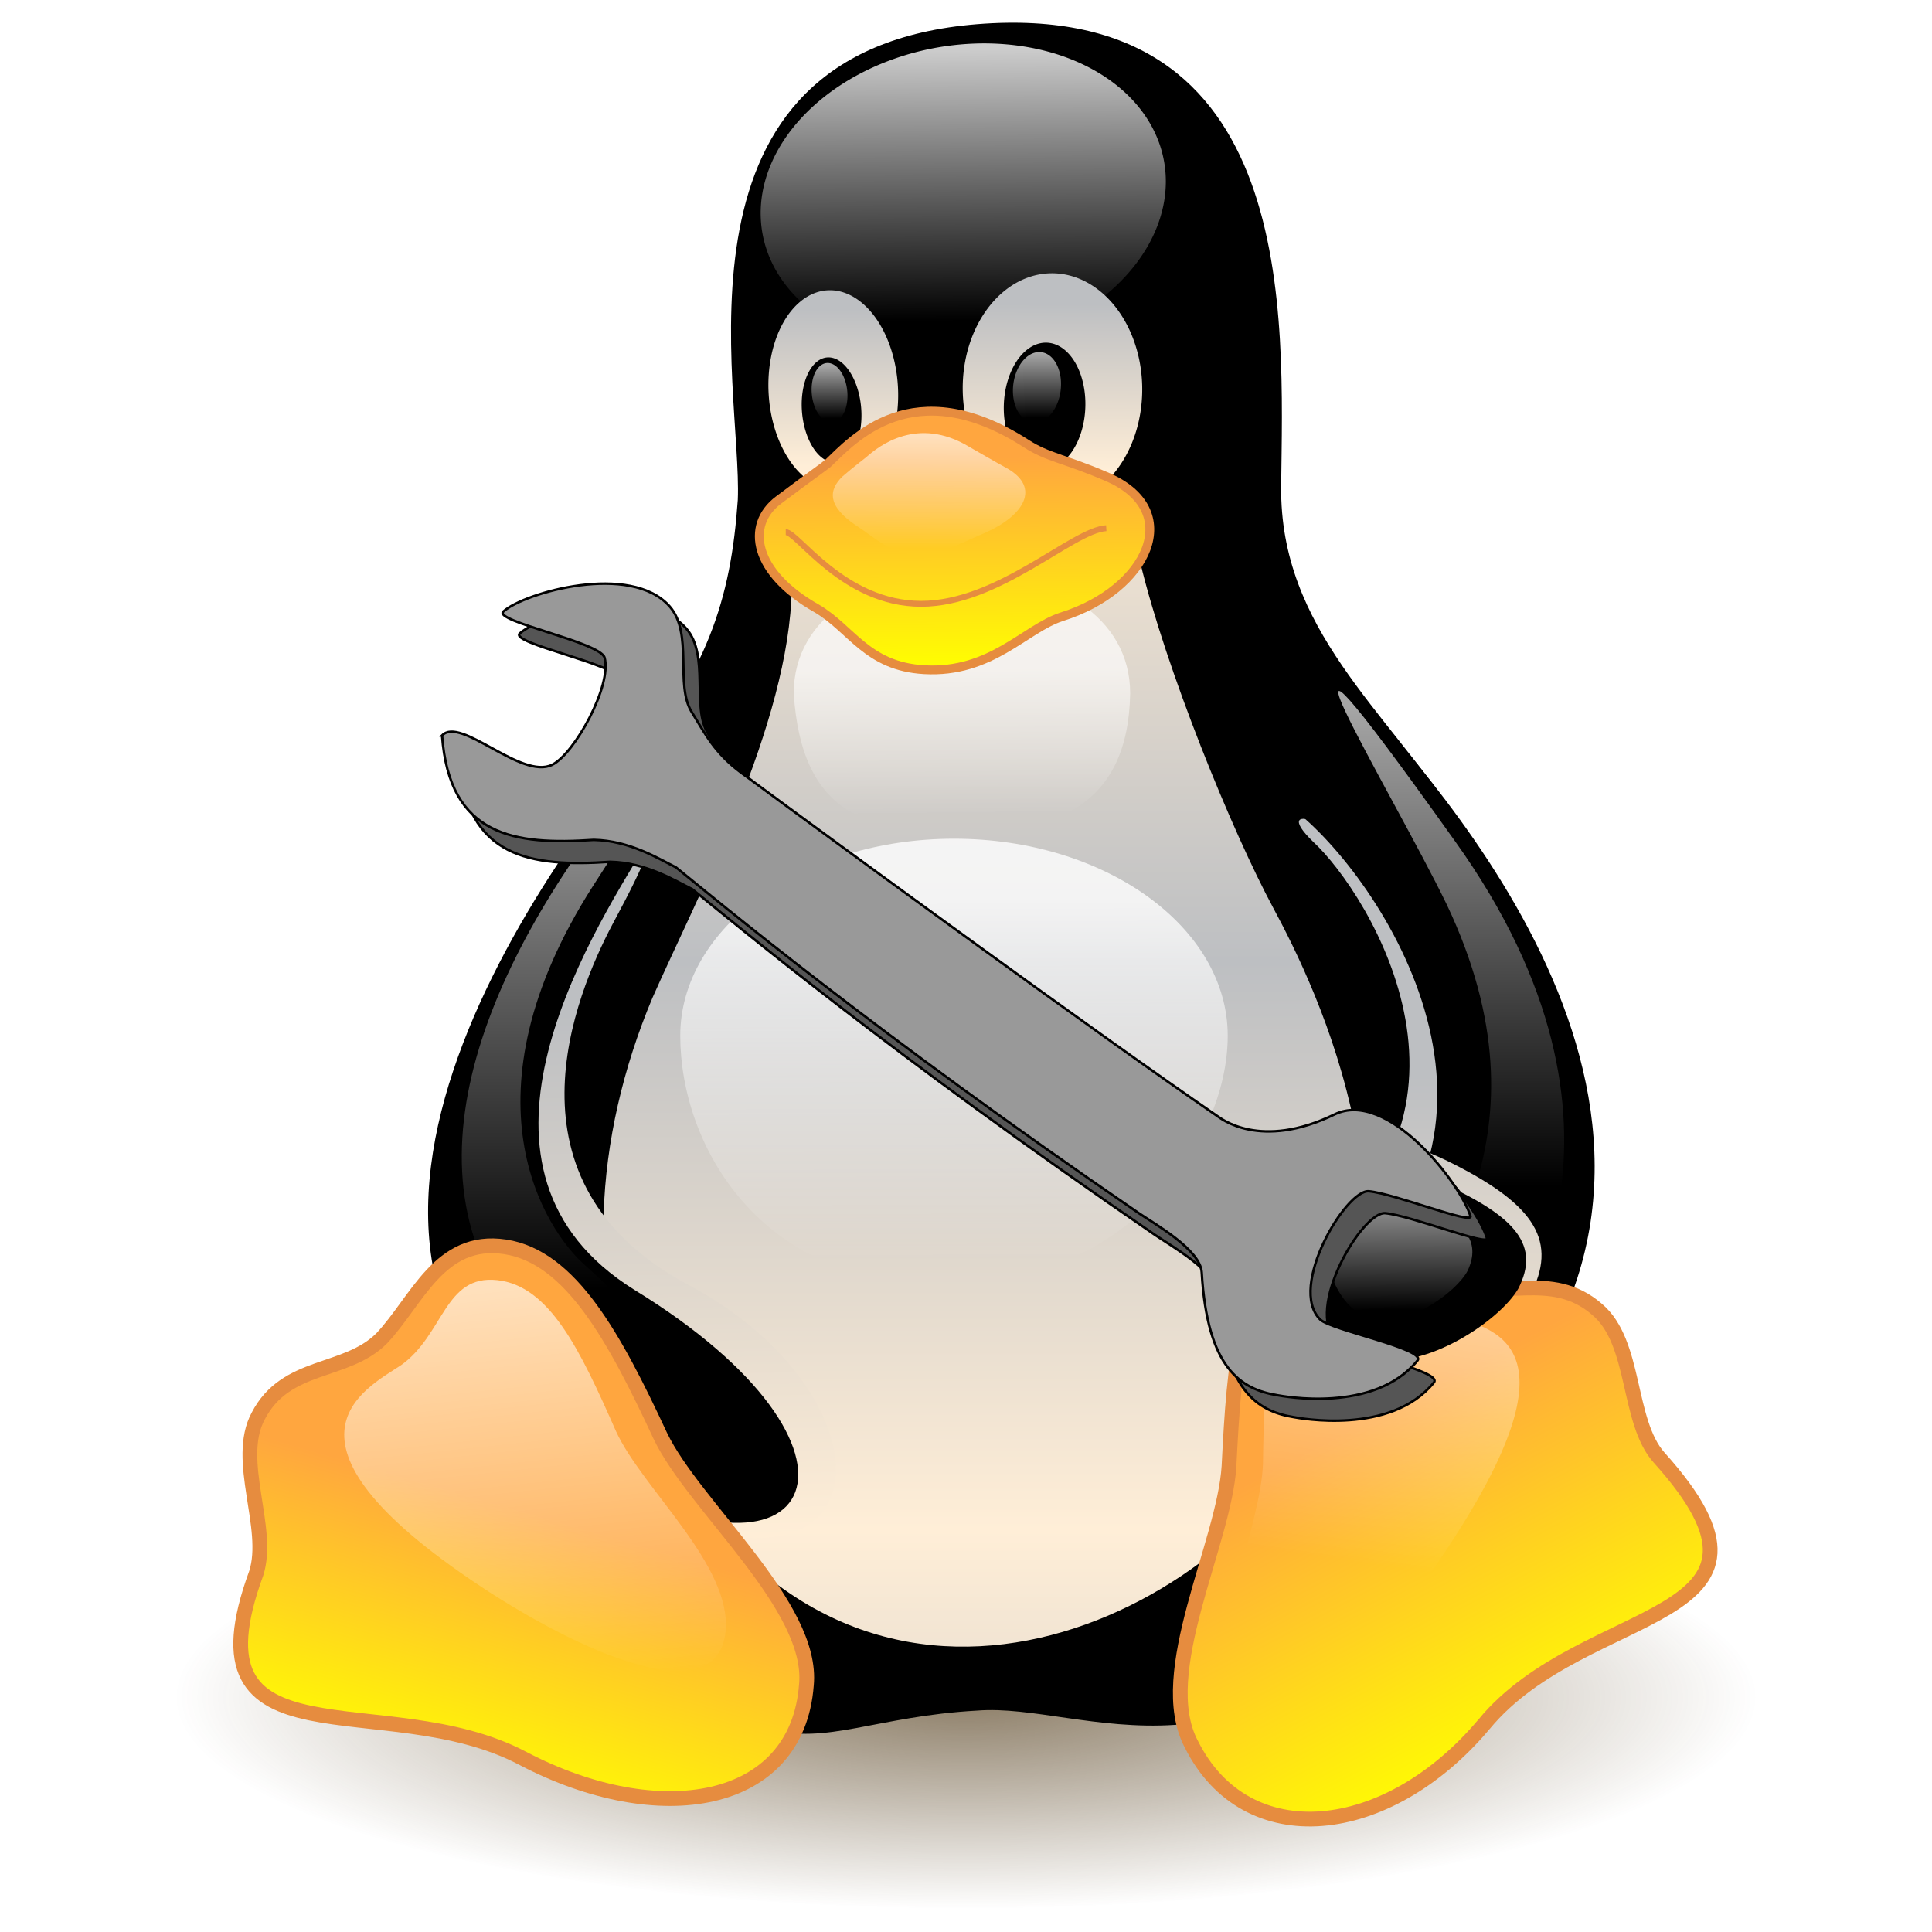 <?xml version="1.0" encoding="UTF-8" standalone="no"?>
<svg
   xmlns:dc="http://purl.org/dc/elements/1.1/"
   xmlns:cc="http://creativecommons.org/ns#"
   xmlns:rdf="http://www.w3.org/1999/02/22-rdf-syntax-ns#"
   xmlns:svg="http://www.w3.org/2000/svg"
   xmlns="http://www.w3.org/2000/svg"
   xmlns:xlink="http://www.w3.org/1999/xlink"
   xmlns:sodipodi="http://sodipodi.sourceforge.net/DTD/sodipodi-0.dtd"
   xmlns:inkscape="http://www.inkscape.org/namespaces/inkscape"
   width="1024"
   height="1024"
   id="svg2"
   version="1.1"
   inkscape:version="0.48.5 r10040"
   sodipodi:docname="logo.svg">
  <sodipodi:namedview
     pagecolor="#ffffff"
     bordercolor="#666666"
     borderopacity="1"
     objecttolerance="10"
     gridtolerance="10"
     guidetolerance="10"
     inkscape:pageopacity="0"
     inkscape:pageshadow="2"
     inkscape:window-width="1920"
     inkscape:window-height="1031"
     id="namedview93"
     showgrid="false"
     inkscape:zoom="0.62933333"
     inkscape:cx="67.463036"
     inkscape:cy="472.57496"
     inkscape:window-x="0"
     inkscape:window-y="23"
     inkscape:window-maximized="1"
     inkscape:current-layer="svg2" />
  <defs
     id="defs4">
    <linearGradient
       id="linearGradient172">
      <stop
         style="stop-color:#3f2600;stop-opacity:0.6;"
         offset="0"
         id="stop173" />
      <stop
         style="stop-color:#3f2600;stop-opacity:0;"
         offset="1"
         id="stop174" />
    </linearGradient>
    <linearGradient
       id="linearGradient167">
      <stop
         style="stop-color:#ffffff;stop-opacity:0.65;"
         offset="0"
         id="stop168" />
      <stop
         style="stop-color:#ffffff;stop-opacity:0;"
         offset="1"
         id="stop169" />
    </linearGradient>
    <linearGradient
       id="linearGradient162">
      <stop
         style="stop-color:#ffa63f;stop-opacity:1;"
         offset="0"
         id="stop163" />
      <stop
         style="stop-color:#ffff00;stop-opacity:1;"
         offset="1"
         id="stop164" />
    </linearGradient>
    <linearGradient
       id="linearGradient153">
      <stop
         style="stop-color:#ffeed7;stop-opacity:1;"
         offset="0"
         id="stop154" />
      <stop
         style="stop-color:#bdbfc2;stop-opacity:1;"
         offset="1"
         id="stop155" />
    </linearGradient>
    <linearGradient
       id="linearGradient138">
      <stop
         style="stop-color:#ffffff;stop-opacity:0.8;"
         offset="0"
         id="stop139" />
      <stop
         style="stop-color:#ffffff;stop-opacity:0;"
         offset="1"
         id="stop140" />
    </linearGradient>
    <linearGradient
       xlink:href="#linearGradient138"
       id="linearGradient141"
       x1="0.474"
       y1="0.02"
       x2="0.418"
       y2="0.901"
       gradientUnits="objectBoundingBox" />
    <linearGradient
       xlink:href="#linearGradient167"
       id="linearGradient142"
       x1="0.559"
       y1="0.031"
       x2="0.554"
       y2="0.945"
       gradientUnits="objectBoundingBox" />
    <linearGradient
       xlink:href="#linearGradient167"
       id="linearGradient143"
       x1="0.466"
       y1="0.029"
       x2="0.414"
       y2="0.934"
       gradientUnits="objectBoundingBox" />
    <linearGradient
       xlink:href="#linearGradient167"
       id="linearGradient144"
       x1="0.703"
       y1="0.059"
       x2="0.646"
       y2="0.941"
       gradientUnits="objectBoundingBox" />
    <linearGradient
       xlink:href="#linearGradient167"
       id="linearGradient145"
       x1="0.467"
       y1="-0.036"
       x2="0.867"
       y2="0.759"
       gradientUnits="objectBoundingBox" />
    <linearGradient
       xlink:href="#linearGradient167"
       id="linearGradient146"
       x1="0.572"
       y1="0.023"
       x2="0.571"
       y2="0.719"
       gradientUnits="objectBoundingBox" />
    <linearGradient
       xlink:href="#linearGradient167"
       id="linearGradient147"
       x1="0.5"
       y1="0.023"
       x2="0.5"
       y2="0.812"
       gradientUnits="objectBoundingBox" />
    <linearGradient
       xlink:href="#linearGradient167"
       id="linearGradient148"
       x1="0.508"
       y1="0.374"
       x2="0.516"
       y2="0.928"
       gradientUnits="objectBoundingBox" />
    <linearGradient
       xlink:href="#linearGradient138"
       id="linearGradient149"
       x1="0.5"
       y1="0.132"
       x2="0.504"
       y2="0.946"
       gradientUnits="objectBoundingBox" />
    <linearGradient
       xlink:href="#linearGradient167"
       id="linearGradient150"
       x1="-0.305"
       y1="0.099"
       x2="0.156"
       y2="0.942"
       gradientUnits="objectBoundingBox"
       gradientTransform="matrix(-0.929,0.284,0.435,0.944,-1.91327e-7,5.49908e-8)" />
    <linearGradient
       xlink:href="#linearGradient167"
       id="linearGradient151"
       x1="0.434"
       y1="0.022"
       x2="0.487"
       y2="1.026"
       gradientUnits="objectBoundingBox" />
    <linearGradient
       xlink:href="#linearGradient153"
       id="linearGradient152"
       x1="0.5"
       y1="0.898"
       x2="0.5"
       y2="0.406"
       gradientUnits="objectBoundingBox"
       spreadMethod="reflect" />
    <linearGradient
       xlink:href="#linearGradient153"
       id="linearGradient156"
       x1="0.436"
       y1="0.989"
       x2="0.454"
       y2="0.231"
       gradientUnits="objectBoundingBox" />
    <linearGradient
       xlink:href="#linearGradient153"
       id="linearGradient157"
       x1="0.492"
       y1="1.153"
       x2="0.495"
       y2="0.413"
       gradientUnits="objectBoundingBox" />
    <linearGradient
       xlink:href="#linearGradient153"
       id="linearGradient158"
       x1="0.517"
       y1="0.854"
       x2="0.498"
       y2="0.136"
       gradientUnits="objectBoundingBox" />
    <linearGradient
       xlink:href="#linearGradient153"
       id="linearGradient159"
       x1="0.462"
       y1="0.879"
       x2="0.492"
       y2="0.096"
       gradientUnits="objectBoundingBox" />
    <linearGradient
       xlink:href="#linearGradient162"
       id="linearGradient161"
       x1="0.501"
       y1="0.349"
       x2="0.412"
       y2="0.986"
       gradientUnits="objectBoundingBox" />
    <linearGradient
       xlink:href="#linearGradient162"
       id="linearGradient165"
       x1="0.604"
       y1="0.51"
       x2="0.464"
       y2="0.984"
       gradientUnits="objectBoundingBox" />
    <linearGradient
       xlink:href="#linearGradient162"
       id="linearGradient166"
       x1="0.5"
       y1="0.192"
       x2="0.508"
       y2="0.97"
       gradientUnits="objectBoundingBox" />
    <radialGradient
       xlink:href="#linearGradient172"
       id="radialGradient171"
       cx="0.5"
       cy="0.5"
       fx="0.5"
       fy="0.5"
       r="0.5"
       gradientUnits="objectBoundingBox" />
    <radialGradient
       xlink:href="#linearGradient172"
       id="radialGradient176" />
    <linearGradient
       xlink:href="#linearGradient153"
       id="linearGradient178"
       x1="0.94"
       y1="1.293"
       x2="0.195"
       y2="-0.675"
       gradientUnits="objectBoundingBox" />
    <radialGradient
       xlink:href="#linearGradient172"
       id="radialGradient1399"
       gradientTransform="scale(1.045,0.957)"
       cx="446.778"
       cy="1219.412"
       fx="446.778"
       fy="1219.412"
       r="195.072"
       gradientUnits="userSpaceOnUse" />
    <linearGradient
       xlink:href="#linearGradient153"
       id="linearGradient1401"
       gradientUnits="userSpaceOnUse"
       x1="400.578"
       y1="369.53"
       x2="400.844"
       y2="304.079"
       gradientTransform="scale(0.575,1.738)" />
    <linearGradient
       xlink:href="#linearGradient138"
       id="linearGradient1403"
       gradientUnits="userSpaceOnUse"
       x1="303.018"
       y1="237.932"
       x2="297.086"
       y2="330.096"
       gradientTransform="scale(1.116,0.896)" />
    <linearGradient
       xlink:href="#linearGradient153"
       id="linearGradient1405"
       gradientUnits="userSpaceOnUse"
       gradientTransform="scale(0.816,1.225)"
       x1="378.938"
       y1="278.602"
       x2="380.273"
       y2="243.916" />
    <linearGradient
       xlink:href="#linearGradient153"
       id="linearGradient1407"
       gradientUnits="userSpaceOnUse"
       x1="381.387"
       y1="277.495"
       x2="380.552"
       y2="245.683"
       gradientTransform="scale(0.816,1.225)" />
    <linearGradient
       xlink:href="#linearGradient167"
       id="linearGradient1409"
       gradientUnits="userSpaceOnUse"
       gradientTransform="scale(0.816,1.225)"
       x1="379.096"
       y1="240.927"
       x2="376.796"
       y2="281.016" />
    <linearGradient
       xlink:href="#linearGradient167"
       id="linearGradient1411"
       gradientUnits="userSpaceOnUse"
       x1="389.635"
       y1="242.282"
       x2="387.069"
       y2="281.325"
       gradientTransform="scale(0.816,1.225)" />
    <linearGradient
       xlink:href="#linearGradient153"
       id="linearGradient1413"
       gradientUnits="userSpaceOnUse"
       spreadMethod="reflect"
       x1="437.579"
       y1="528.872"
       x2="437.579"
       y2="394.104"
       gradientTransform="scale(0.813,1.23)" />
    <linearGradient
       xlink:href="#linearGradient153"
       id="linearGradient1415"
       gradientUnits="userSpaceOnUse"
       x1="375.173"
       y1="419.785"
       x2="377.485"
       y2="324.038"
       gradientTransform="scale(0.65,1.539)" />
    <linearGradient
       xlink:href="#linearGradient138"
       id="linearGradient1417"
       gradientUnits="userSpaceOnUse"
       x1="320.751"
       y1="498.178"
       x2="321.322"
       y2="614.504"
       gradientTransform="scale(1.075,0.93)" />
    <linearGradient
       xlink:href="#linearGradient167"
       id="linearGradient1419"
       gradientUnits="userSpaceOnUse"
       x1="322.483"
       y1="435.268"
       x2="323.251"
       y2="488.483"
       gradientTransform="scale(1.077,0.929)" />
    <linearGradient
       xlink:href="#linearGradient167"
       id="linearGradient1421"
       gradientUnits="userSpaceOnUse"
       x1="411.221"
       y1="242.944"
       x2="411.221"
       y2="331.449"
       gradientTransform="scale(0.572,1.749)" />
    <linearGradient
       xlink:href="#linearGradient167"
       id="linearGradient1423"
       gradientUnits="userSpaceOnUse"
       x1="867.345"
       y1="234.739"
       x2="867.335"
       y2="314.839"
       gradientTransform="scale(0.573,1.746)" />
    <linearGradient
       xlink:href="#linearGradient162"
       id="linearGradient1425"
       gradientUnits="userSpaceOnUse"
       x1="236.254"
       y1="657.111"
       x2="212.51"
       y2="737.412"
       gradientTransform="scale(1.012,0.989)" />
    <linearGradient
       xlink:href="#linearGradient153"
       id="linearGradient1427"
       gradientUnits="userSpaceOnUse"
       x1="381.566"
       y1="655.731"
       x2="279.643"
       y2="386.666"
       gradientTransform="scale(1.065,0.939)" />
    <linearGradient
       xlink:href="#linearGradient162"
       id="linearGradient1429"
       gradientUnits="userSpaceOnUse"
       x1="218.117"
       y1="630.305"
       x2="203.127"
       y2="737.854"
       gradientTransform="scale(1.01,0.99)" />
    <linearGradient
       xlink:href="#linearGradient167"
       id="linearGradient1431"
       gradientUnits="userSpaceOnUse"
       gradientTransform="scale(1.008,0.992)"
       x1="117.89"
       y1="587.236"
       x2="182.245"
       y2="704.731" />
    <linearGradient
       xlink:href="#linearGradient167"
       id="linearGradient1433"
       gradientUnits="userSpaceOnUse"
       x1="223.101"
       y1="570.418"
       x2="230.535"
       y2="710.977"
       gradientTransform="scale(1,1)" />
    <linearGradient
       xlink:href="#linearGradient167"
       id="linearGradient1435"
       gradientUnits="userSpaceOnUse"
       x1="316.94"
       y1="474.018"
       x2="371.609"
       y2="582.635"
       gradientTransform="scale(1.065,0.939)" />
    <linearGradient
       xlink:href="#linearGradient162"
       id="linearGradient1437"
       gradientUnits="userSpaceOnUse"
       x1="284.687"
       y1="410.463"
       x2="285.459"
       y2="485.699"
       gradientTransform="scale(1.219,0.821)" />
    <linearGradient
       xlink:href="#linearGradient167"
       id="linearGradient1439"
       gradientUnits="userSpaceOnUse"
       x1="288.824"
       y1="398.854"
       x2="288.376"
       y2="482.559"
       gradientTransform="scale(1.222,0.818)" />
    <filter
       inkscape:collect="always"
       id="filter3909">
      <feGaussianBlur
         inkscape:collect="always"
         stdDeviation="6.43"
         id="feGaussianBlur3911" />
    </filter>
    <radialGradient
       inkscape:collect="always"
       xlink:href="#linearGradient172"
       id="radialGradient4048"
       gradientUnits="userSpaceOnUse"
       gradientTransform="matrix(1.482,0,0,0.397,-349.547,431.941)"
       cx="446.778"
       cy="1219.412"
       fx="446.778"
       fy="1219.412"
       r="195.072" />
    <linearGradient
       inkscape:collect="always"
       xlink:href="#linearGradient153"
       id="linearGradient4050"
       gradientUnits="userSpaceOnUse"
       gradientTransform="matrix(-0.965,-0.013,-0.037,2.557,862.828,-83.27)"
       x1="400.578"
       y1="369.53"
       x2="400.844"
       y2="304.079" />
    <linearGradient
       inkscape:collect="always"
       xlink:href="#linearGradient138"
       id="linearGradient4052"
       gradientUnits="userSpaceOnUse"
       gradientTransform="matrix(1.413,-0.08,-0.041,1.071,-108.609,83.986)"
       x1="303.018"
       y1="237.932"
       x2="297.086"
       y2="330.096" />
    <linearGradient
       inkscape:collect="always"
       xlink:href="#linearGradient153"
       id="linearGradient4054"
       gradientUnits="userSpaceOnUse"
       gradientTransform="matrix(1.065,-0.062,0.094,1.644,-165.995,32.13)"
       x1="378.938"
       y1="278.602"
       x2="380.273"
       y2="243.916" />
    <linearGradient
       inkscape:collect="always"
       xlink:href="#linearGradient153"
       id="linearGradient4056"
       gradientUnits="userSpaceOnUse"
       gradientTransform="matrix(-1.479,0.04,0.039,1.902,896.708,-75.03)"
       x1="381.387"
       y1="277.495"
       x2="380.552"
       y2="245.683" />
    <linearGradient
       inkscape:collect="always"
       xlink:href="#linearGradient167"
       id="linearGradient4058"
       gradientUnits="userSpaceOnUse"
       gradientTransform="matrix(-0.392,-0.03,-0.057,0.582,502.744,296.76)"
       x1="379.096"
       y1="240.927"
       x2="376.796"
       y2="281.016" />
    <linearGradient
       inkscape:collect="always"
       xlink:href="#linearGradient167"
       id="linearGradient4060"
       gradientUnits="userSpaceOnUse"
       gradientTransform="matrix(0.291,-0.033,0.051,0.488,138.582,324.738)"
       x1="389.635"
       y1="242.282"
       x2="387.069"
       y2="281.325" />
    <linearGradient
       inkscape:collect="always"
       xlink:href="#linearGradient153"
       id="linearGradient4062"
       gradientUnits="userSpaceOnUse"
       gradientTransform="matrix(1.016,0,0,1.538,-125.298,41.517)"
       spreadMethod="reflect"
       x1="437.579"
       y1="528.872"
       x2="437.579"
       y2="394.104" />
    <linearGradient
       inkscape:collect="always"
       xlink:href="#linearGradient153"
       id="linearGradient4064"
       gradientUnits="userSpaceOnUse"
       gradientTransform="matrix(0.903,-0.072,0.157,2.004,-202.339,43.809)"
       x1="375.173"
       y1="419.785"
       x2="377.485"
       y2="324.038" />
    <linearGradient
       inkscape:collect="always"
       xlink:href="#linearGradient138"
       id="linearGradient4066"
       gradientUnits="userSpaceOnUse"
       gradientTransform="matrix(1.399,0,0,1.14,-140.71,56.19)"
       x1="320.751"
       y1="498.178"
       x2="321.322"
       y2="614.504" />
    <linearGradient
       inkscape:collect="always"
       xlink:href="#linearGradient167"
       id="linearGradient4068"
       gradientUnits="userSpaceOnUse"
       gradientTransform="matrix(1.278,0,0,0.991,-100.129,109.669)"
       x1="322.483"
       y1="435.268"
       x2="323.251"
       y2="488.483" />
    <linearGradient
       inkscape:collect="always"
       xlink:href="#linearGradient167"
       id="linearGradient4070"
       gradientUnits="userSpaceOnUse"
       gradientTransform="matrix(0.715,0,0,2.186,-125.298,42.242)"
       x1="411.221"
       y1="242.944"
       x2="411.221"
       y2="331.449" />
    <linearGradient
       inkscape:collect="always"
       xlink:href="#linearGradient167"
       id="linearGradient4072"
       gradientUnits="userSpaceOnUse"
       gradientTransform="matrix(0.716,0,0,2.183,-125.298,42.242)"
       x1="867.345"
       y1="234.739"
       x2="867.335"
       y2="314.839" />
    <linearGradient
       inkscape:collect="always"
       xlink:href="#linearGradient162"
       id="linearGradient4074"
       gradientUnits="userSpaceOnUse"
       gradientTransform="matrix(1.264,0,0,1.236,-125.298,42.242)"
       x1="236.254"
       y1="657.111"
       x2="212.51"
       y2="737.412" />
    <linearGradient
       inkscape:collect="always"
       xlink:href="#linearGradient153"
       id="linearGradient4076"
       gradientUnits="userSpaceOnUse"
       gradientTransform="matrix(0.637,0.286,-0.225,0.579,389.816,350.211)"
       x1="381.566"
       y1="655.731"
       x2="279.643"
       y2="386.666" />
    <linearGradient
       inkscape:collect="always"
       xlink:href="#linearGradient162"
       id="linearGradient4078"
       gradientUnits="userSpaceOnUse"
       gradientTransform="matrix(-1.18,0.427,0.471,1.153,417.591,-4.074)"
       x1="218.117"
       y1="630.305"
       x2="203.127"
       y2="737.854" />
    <linearGradient
       inkscape:collect="always"
       xlink:href="#linearGradient167"
       id="linearGradient4080"
       gradientUnits="userSpaceOnUse"
       gradientTransform="matrix(-0.952,0.346,0.421,0.949,403.576,145.405)"
       x1="117.89"
       y1="587.236"
       x2="182.245"
       y2="704.731" />
    <linearGradient
       inkscape:collect="always"
       xlink:href="#linearGradient167"
       id="linearGradient4082"
       gradientUnits="userSpaceOnUse"
       gradientTransform="matrix(1.004,-0.052,-0.017,1.046,-66.561,181.282)"
       x1="223.101"
       y1="570.418"
       x2="230.535"
       y2="710.977" />
    <linearGradient
       inkscape:collect="always"
       xlink:href="#linearGradient167"
       id="linearGradient4084"
       gradientUnits="userSpaceOnUse"
       gradientTransform="matrix(0.374,0.159,-0.121,0.322,413.77,528.038)"
       x1="316.94"
       y1="474.018"
       x2="371.609"
       y2="582.635" />
    <linearGradient
       inkscape:collect="always"
       xlink:href="#linearGradient162"
       id="linearGradient4086"
       gradientUnits="userSpaceOnUse"
       gradientTransform="matrix(1.523,0,0,1.026,-125.298,42.242)"
       x1="284.687"
       y1="410.463"
       x2="285.459"
       y2="485.699" />
    <linearGradient
       inkscape:collect="always"
       xlink:href="#linearGradient167"
       id="linearGradient4088"
       gradientUnits="userSpaceOnUse"
       gradientTransform="matrix(0.767,0,0,0.487,81.614,261.565)"
       x1="288.824"
       y1="398.854"
       x2="288.376"
       y2="482.559" />
  </defs>
  <g
     id="g3983"
     transform="matrix(1.452,0,0,1.452,58.164,-430.527)">
    <path
       d="m 601.563,915.8 a 289.063,77.404 0 0 1 -578.125,0 289.063,77.404 0 1 1 578.125,0 z"
       id="path175"
       style="fill:url(#radialGradient4048);stroke:none"
       inkscape:connector-curvature="0" />
    <path
       id="path106"
       d="m 154.235,832.542 c -27.985,-40.279 -33.443,-171.23 31.859,-251.787 32.358,-38.648 40.612,-65.581 43.164,-101.741 1.736,-41.224 -29.156,-164.303 87.354,-173.68 118.007,-9.415 111.67,107.075 110.991,168.719 -0.564,52.05 38.218,81.551 64.745,122.119 49.099,74.537 44.946,202.875 -9.249,272.34 -68.646,86.96 -127.441,49.248 -166.488,52.413 -73.116,4.003 -75.534,42.989 -162.376,-88.381 z"
       style="fill:#000000;stroke:none"
       inkscape:connector-curvature="0" />
    <path
       id="path113"
       d="m 439.286,603.788 c 20.266,18.655 73.01,102.624 -10.393,154.865 -29.401,18.192 26.214,87.879 52.918,54.124 47.125,-60.597 17.072,-157.101 -11.197,-191.68 -19.197,-24.512 -48.551,-34.01 -31.328,-17.308 z"
       style="fill:url(#linearGradient4050);stroke:none"
       inkscape:connector-curvature="0" />
    <path
       id="path111"
       d="m 433.554,592.337 c 33.408,26.996 94.238,122.038 5.516,183.772 -29.139,19.248 25.823,79.94 56.684,48.895 107.301,-107.911 -2.8,-231.996 -40.701,-274.654 -33.873,-37.098 -63.878,8.765 -21.499,41.987 z"
       style="fill:#000000;stroke:#000000;stroke-width:1.076"
       inkscape:connector-curvature="0" />
    <path
       d="m 385.479,364.16 a 55.502,74.466 79.822 1 1 -147.831,8.332 55.502,74.466 79.822 0 1 147.831,-8.332 z"
       id="path114"
       style="fill:url(#linearGradient4052);stroke:none"
       inkscape:connector-curvature="0" />
    <path
       d="m 287.72,437.774 a 36.486,23.634 86.731 0 1 -47.188,2.732 36.486,23.634 86.731 1 1 47.188,-2.732 z"
       id="path115"
       style="fill:url(#linearGradient4054);stroke:none"
       inkscape:connector-curvature="0" />
    <path
       d="m 311.37,439.315 a 42.154,32.763 89.434 1 0 65.506,-1.791 42.154,32.763 89.434 0 0 -65.506,1.791 z"
       id="path116"
       style="fill:url(#linearGradient4056);stroke:none"
       inkscape:connector-curvature="0" />
    <path
       d="m 326.357,444.577 a 14.885,23.142 2.003 1 0 29.779,0.064 14.885,23.142 2.003 0 0 -29.779,-0.064 z"
       id="path117"
       style="fill:#000000;stroke:none"
       inkscape:connector-curvature="0" />
    <path
       d="m 274.231,444.711 a 19.244,10.826 85.064 1 1 -21.502,2.615 19.244,10.826 85.064 0 1 21.502,-2.615 z"
       id="path118"
       style="fill:#000000;stroke:none"
       inkscape:connector-curvature="0" />
    <path
       d="m 329.779,437.27 a 8.709,12.969 6.67 1 0 17.376,1.319 8.709,12.969 6.67 0 0 -17.376,-1.319 z"
       id="path121"
       style="fill:url(#linearGradient4058);stroke:none"
       inkscape:connector-curvature="0" />
    <path
       d="m 269.206,439.104 a 10.871,6.497 84.417 0 1 -12.911,1.477 10.871,6.497 84.417 0 1 12.911,-1.477 z"
       id="path122"
       style="fill:url(#linearGradient4060);stroke:none"
       inkscape:connector-curvature="0" />
    <path
       id="path128"
       d="m 198.079,660.799 c 16.045,-36.379 50.142,-100.282 50.869,-149.697 0,-39.303 117.724,-48.689 127.171,-9.447 9.447,39.241 33.426,98.104 48.688,126.445 15.26,28.34 59.761,118.369 12.355,196.933 -42.696,69.555 -172.156,124.582 -241.262,-9.446 -23.254,-46.509 -19.106,-104.144 2.18,-154.786 z"
       style="fill:url(#linearGradient4062);stroke:none"
       inkscape:connector-curvature="0" />
    <path
       id="path112"
       d="m 183.572,633.802 c -13.71,25.949 -42.238,94.193 27.293,131.531 74.848,39.641 74.489,121.226 -15.351,82.408 -82.133,-35.087 -45.822,-176.869 -22.851,-210.792 15.062,-23.76 37.651,-52.842 10.91,-3.147 z"
       style="fill:url(#linearGradient4064);stroke:none"
       inkscape:connector-curvature="0" />
    <path
       id="path109"
       d="m 195.343,604.392 c -21.831,35.635 -74.221,119.766 -4.11,163.404 94.461,57.944 67.716,115.889 -18.499,63.718 -121.386,-72.83 -14.781,-219.52 33.914,-275.423 55.555,-62.75 10.693,11.359 -11.305,48.301 z"
       style="fill:#000000;stroke:#000000;stroke-width:1.076"
       inkscape:connector-curvature="0" />
    <path
       id="path125"
       d="m 408.096,674.607 c 0,39.713 -38.115,91.301 -103.553,90.838 -67.485,0.557 -96.288,-51.125 -96.288,-90.838 0,-39.713 44.765,-71.943 99.921,-71.943 55.155,0 99.92,32.23 99.92,71.943 z"
       style="font-size:12px;fill:url(#linearGradient4066);stroke:none"
       inkscape:connector-curvature="0" />
    <path
       id="path127"
       d="m 372.486,549.618 c -0.726,41.159 -27.51,50.869 -61.405,50.869 -33.896,0 -58.5,-6.076 -61.406,-50.869 0,-28.079 27.51,-44.329 61.406,-44.329 33.895,0 61.405,16.249 61.405,44.329 z"
       style="font-size:12px;fill:url(#linearGradient4068);stroke:none"
       inkscape:connector-curvature="0" />
    <path
       id="path129"
       d="m 167.558,612.836 c 22.145,-33.745 68.769,-85.455 8.721,7.266 -48.689,76.304 -18.004,125.341 -2.18,138.799 45.659,40.703 43.708,67.936 7.994,46.508 -77.031,-45.782 -61.044,-122.81 -14.535,-192.572 z"
       style="fill:url(#linearGradient4070);stroke:none"
       inkscape:connector-curvature="0" />
    <path
       id="path131"
       d="m 488.029,626.642 c -19.149,-39.626 -80.168,-139.877 2.908,-23.254 75.576,105.371 22.527,178.766 13.08,186.034 -9.446,7.266 -41.421,21.8 -31.974,-3.634 9.446,-25.434 56.542,-73.716 15.986,-159.146 z"
       style="fill:url(#linearGradient4072);stroke:none"
       inkscape:connector-curvature="0" />
    <path
       id="path132"
       d="m 150.845,938.394 c -50.553,-26.77 -124.065,5.155 -97.377,-67.582 5.345,-16.547 -7.969,-41.26 0.726,-57.407 10.174,-19.622 31.975,-15.261 45.056,-28.343 12.898,-13.614 21.074,-37.061 45.055,-33.428 23.98,3.634 39.931,33.076 56.68,69.036 12.354,25.797 56.176,62.08 53.312,90.948 -3.37,44.375 -53.784,52.737 -103.453,26.776 z"
       style="fill:url(#linearGradient4074);stroke:#e68c3f;stroke-width:5.379"
       inkscape:connector-curvature="0" />
    <path
       id="path177"
       d="m 519.318,767.685 c -7.767,14.565 -39.785,37.676 -61.123,31.652 -21.773,-5.908 -31.578,-38.865 -27.315,-63.807 3.958,-28.089 27.314,-29.485 56.603,-15.63 31.489,15.337 41.011,28.481 31.835,47.784 z"
       style="font-size:12px;fill:url(#linearGradient4076);stroke:none"
       inkscape:connector-curvature="0" />
    <path
       id="path133"
       d="m 501.645,925.914 c 37.079,-44.964 119.39,-35.741 63.879,-97.393 -11.745,-13.217 -8.239,-41.872 -22.507,-53.975 -16.971,-14.841 -35.693,-2.67 -52.895,-10.431 -17.233,-8.32 -35.245,-24.494 -56.281,-12.989 -21.035,11.504 -23.298,41.431 -25.282,80.609 -1.739,28.221 -27.455,75.411 -13.802,101.341 20.023,40.209 71.535,34.885 106.888,-7.163 z"
       style="fill:url(#linearGradient4078);stroke:#e68c3f;stroke-width:5.379"
       inkscape:connector-curvature="0" />
    <path
       id="path134"
       d="m 485.519,865.809 c 57.394,-84.721 14.618,-84.104 0.29,-90.512 -14.37,-6.866 -29.611,-20.172 -46.51,-10.798 -16.898,9.374 -17.865,33.9 -18.328,66.01 -0.588,23.128 -19.951,61.57 -8.305,83.034 13.969,25.019 47.871,-11.319 72.854,-47.735 z"
       style="fill:url(#linearGradient4080);stroke:none"
       inkscape:connector-curvature="0" />
    <path
       id="path135"
       d="m 139.097,878.009 c -85.903,-55.609 -45.719,-74.489 -32.678,-83.224 15.638,-11.202 15.76,-33.034 34.977,-30.997 19.216,2.037 30.403,25.695 43.359,55.078 9.566,21.065 42.394,48.905 40.047,73.212 -3.099,28.487 -48.493,9.711 -85.706,-14.069 z"
       style="fill:url(#linearGradient4082);stroke:none"
       inkscape:connector-curvature="0" />
    <path
       id="path136"
       d="m 514.164,766.894 c -6.694,11.673 -34.29,30.196 -52.681,25.368 -18.766,-4.735 -27.217,-31.149 -23.542,-51.139 3.412,-22.512 23.541,-23.631 48.785,-12.526 27.14,12.292 35.347,22.827 27.438,38.297 z"
       style="font-size:12px;fill:#000000;stroke:none"
       inkscape:connector-curvature="0" />
    <path
       id="path137"
       d="m 495.674,760.356 c -4.265,8.105 -22.452,20.966 -34.923,17.614 -12.721,-3.288 -18.944,-21.628 -16.879,-35.508 1.836,-15.631 15.355,-16.408 32.564,-8.698 18.508,8.535 24.244,15.849 19.239,26.591 z"
       style="font-size:12px;fill:url(#linearGradient4084);stroke:none"
       inkscape:connector-curvature="0" />
    <path
       id="path119"
       d="m 262.144,465.654 c 8.934,-8.463 31.014,-33.833 72.451,-7.194 7.702,5.013 13.953,5.471 28.776,11.819 29.657,12.186 15.477,41.574 -15.93,51.385 -13.447,4.361 -25.67,20.695 -50.161,19.299 -20.918,-1.221 -26.399,-14.842 -39.248,-22.383 -22.836,-12.889 -26.206,-30.317 -13.875,-39.566 12.332,-9.249 17.156,-12.574 17.986,-13.36 z"
       style="fill:url(#linearGradient4086);stroke:#e68c3f;stroke-width:3.228"
       inkscape:connector-curvature="0" />
    <path
       id="path120"
       d="m 363.765,489.299 c -12.354,0.726 -39.241,27.614 -67.582,27.614 -28.341,0 -45.055,-26.161 -49.415,-26.161"
       style="fill:none;stroke:#e68c3f;stroke-width:2.152"
       inkscape:connector-curvature="0" />
    <path
       id="path123"
       d="m 276.229,463.334 c 4.487,-4.033 18.643,-15.099 37.414,-3.769 3.955,2.243 8.039,4.685 14.114,8.02 12.032,6.998 6.072,17.083 -8.342,23.463 -6.541,2.678 -17.325,8.587 -25.537,8.173 -9.125,-0.839 -15.028,-6.79 -21.076,-10.666 -11.095,-7.328 -10.421,-13.246 -5.267,-18.173 3.896,-3.383 8.277,-6.674 8.694,-7.049 z"
       style="fill:url(#linearGradient4088);stroke:none"
       inkscape:connector-curvature="0" />
    <path
       inkscape:connector-curvature="0"
       sodipodi:nodetypes="cccsssssssssssssssc"
       id="path1932"
       d="m 127.304,572.98 c 2.717,36.99 26.555,40.046 55.36,38.109 13.11,0.236 23.834,6.971 30.011,10.025 14.084,11.363 72.656,60.346 168.949,126.218 5.785,3.957 22.494,13.295 22.981,21.644 2.043,35.022 14.238,42.68 27.728,44.852 1.556,0.251 35.223,6.832 51.028,-12.686 3.404,-4.203 -31.617,-11.118 -35.537,-15 -11.843,-11.733 9.429,-47.561 17.822,-46.786 9.361,0.864 38.056,12.319 37.057,9.066 -3.678,-11.977 -30.308,-46.497 -49.584,-37.135 -27.188,13.205 -41.655,1.407 -42.958,0.514 -42.369,-29.047 -132.533,-94.886 -173.591,-125.168 -9.819,-7.242 -13.423,-14.606 -18.175,-22.301 -6.098,-9.874 0.651,-28.575 -7.982,-38.433 -14.189,-16.203 -53.088,-5.042 -60.711,1.813 -3.943,3.546 35.389,11.191 36.929,16.864 2.762,10.173 -10.924,35.016 -19.106,39.084 -11.291,5.613 -33.44,-17.888 -40.223,-10.68 z"
       style="fill:#555555;fill-opacity:1;fill-rule:evenodd;stroke:#000000;stroke-width:0.893;stroke-linecap:butt;stroke-linejoin:miter;stroke-miterlimit:4;stroke-opacity:1;stroke-dasharray:none;filter:url(#filter3909)" />
    <path
       style="fill:#999999;fill-rule:evenodd;stroke:#000000;stroke-width:0.893px;stroke-linecap:butt;stroke-linejoin:miter;stroke-opacity:1"
       d="m 121.304,564.98 c 2.717,36.99 26.555,40.046 55.36,38.109 13.11,0.236 23.834,6.971 30.011,10.025 14.084,11.363 72.656,60.346 168.949,126.218 5.785,3.957 22.494,13.295 22.981,21.644 2.043,35.022 14.238,42.68 27.728,44.852 1.556,0.251 35.223,6.832 51.028,-12.686 3.404,-4.203 -31.617,-11.118 -35.537,-15 -11.843,-11.733 9.429,-47.561 17.822,-46.786 9.361,0.864 38.056,12.319 37.057,9.066 -3.678,-11.977 -30.308,-46.497 -49.584,-37.135 -27.188,13.205 -41.655,1.407 -42.958,0.514 -42.369,-29.047 -132.533,-94.886 -173.591,-125.168 -9.819,-7.242 -13.423,-14.606 -18.175,-22.301 -6.098,-9.874 0.651,-28.575 -7.982,-38.433 -14.189,-16.203 -53.088,-5.042 -60.711,1.813 -3.943,3.546 35.389,11.191 36.929,16.864 2.762,10.173 -10.924,35.016 -19.106,39.084 -11.291,5.613 -33.44,-17.888 -40.223,-10.68 z"
       id="path3095"
       sodipodi:nodetypes="cccsssssssssssssssc"
       inkscape:connector-curvature="0" />
  </g>
</svg>
